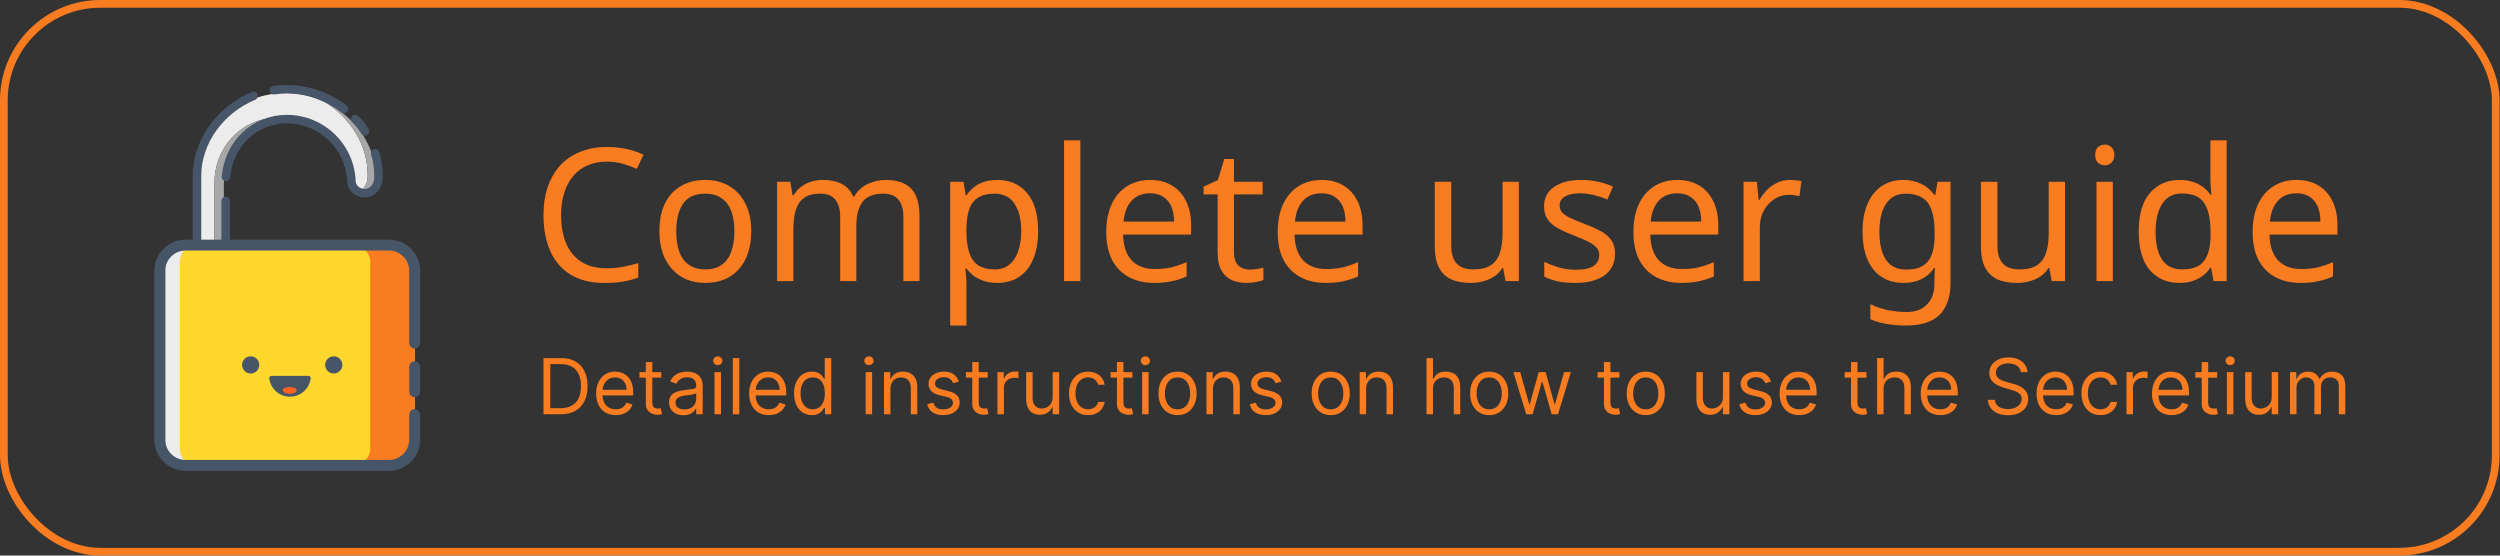 <svg fill="none" height="144" viewBox="0 0 648 144" width="648" xmlns="http://www.w3.org/2000/svg" xmlns:xlink="http://www.w3.org/1999/xlink"><rect x="0" y="0" width="648" height="144" fill="#333333" stroke="none"/><clipPath id="a"><path d="m40 22h68.875v100h-68.875z"/></clipPath><rect height="142" rx="25" stroke="#f97c21" stroke-width="2" width="645.896" x="1" y="1"/><g clip-path="url(#a)"><path d="m48.281 115.738c0 2.377-.094 3.606-.297 3.606h-2.853c-.204 0-2.318-1.229-2.318-3.606v-46.622c0-2.377 1.282-4.303 1.486-4.303h3.614c.204 0 .369 1.927.369 4.303z" fill="#ececec"/><path d="m97.427 46.151c0 .016.001.031.001.047v-.014c0-.011-.001-.022-.001-.033zm-.139-2.31c.012.107.021.216.032.324-.01-.107-.019-.217-.032-.324zm-.206-1.322c.028.15.057.299.081.45-.024-.151-.053-.3-.081-.45zm-1.787 3.279v-.429c0-7.849-4.489-14.768-10.926-18.849 5.392 2.616 9.756 7.171 11.801 12.699-3.241-8.785-12.33-15.123-22.105-15.123-12.212 0-23.781 9.888-23.781 22.087v29.935h5.307v-28.701c0-9.344 7.155-16.919 16.509-16.919 3.012 0 5.018.789 7.454 2.167 6.396 2.258 10.979 4.597 10.979 11.759v3.067c0 1.016.558 1.915 1.414 2.474 1.865-.121 3.349-1.938 3.349-4.167zm2.084-.939c.008.112.015.224.02.337-.006-.113-.013-.225-.02-.337zm-.502-3.313c.039.165.074.332.111.498-.036-.167-.071-.333-.111-.498z" fill="#ececec"/><path d="m55.59 47.419v28.714h2.424v-27.944c0-9.084 6.955-16.448 16.05-16.448 1.948 0 3.817.34 5.551.961l-.063-.035c-2.436-1.377-4.442-2.167-7.454-2.167-9.354 0-16.509 7.574-16.509 16.919zm41.81-2.221c-.006-.113-.013-.225-.02-.337-.016-.232-.036-.464-.06-.695-.011-.107-.019-.217-.032-.324-.035-.291-.077-.582-.124-.872-.025-.15-.053-.3-.081-.45-.03-.159-.061-.317-.094-.475-.036-.167-.071-.333-.111-.498-.029-.12-.061-.239-.092-.358-.087-.338-.183-.674-.288-1.007-.025-.08-.049-.16-.075-.24-.07-.212-.142-.422-.219-.632-.011-.03-.022-.06-.033-.089-2.045-5.527-6.409-10.083-11.801-12.699 6.437 4.081 10.926 11 10.926 18.849v.429c0 2.229-1.483 4.045-3.349 4.167-.006 0-.012.002-.018.002.574.379 1.282.606 2.052.606 1.904 0 3.448-1.819 3.448-4.063v-.313c0-.016-.001-.031-.001-.047-.001-.318-.01-.636-.027-.954z" fill="#a7a7a7"/><path d="m94.6 51.175c-2.539 0-4.604-1.892-4.604-4.218v.632c0-8.608-7.012-15.612-15.63-15.612-7.788 0-13.975 5.889-14.711 14.003-.055.606-.591 1.051-1.197.997-.144-.013-.284-.054-.412-.121-.128-.067-.242-.159-.334-.27s-.163-.239-.206-.377c-.043-.138-.059-.283-.045-.427.842-9.274 7.951-16.006 16.905-16.006 9.834 0 17.834 7.991 17.834 17.813v-.632c0 1.112 1.077 2.017 2.401 2.017 1.325 0 2.403-1.359 2.403-3.029v-.378c0-1.869-.275-3.731-.816-5.536-.042-.138-.056-.284-.041-.427.015-.144.058-.283.126-.41.069-.127.162-.24.274-.331.112-.091.241-.16.38-.201.583-.175 1.197.156 1.372.738.602 2.001.908 4.079.909 6.168v.378c-0 2.884-2.067 5.23-4.606 5.23z" fill="#475569"/><path d="m59.582 77.084h-9.621v-31.517c0-9.182 6.165-17.918 15.342-21.738.269-.108.57-.106.837.006.268.112.48.325.592.592s.113.568.004.836c-.109.269-.319.483-.585.598-8.365 3.483-13.986 11.402-13.986 19.707v29.316h5.214v-22.819c.005-.289.123-.564.329-.767.206-.203.484-.316.773-.316.289 0 .567.114.773.316.206.203.324.478.329.767zm29.611-47.719c-.243 0-.48-.081-.673-.229-4.104-3.166-9.131-4.91-14.155-4.91-1.082 0-2.165.081-3.221.241-.599.09-1.163-.322-1.255-.923-.044-.289.029-.583.202-.818s.433-.392.722-.435c1.175-.177 2.363-.266 3.551-.266 5.509 0 11.015 1.907 15.502 5.369.182.141.315.334.381.554.066.22.062.455-.013.672-.074.217-.215.406-.402.54s-.411.205-.641.205zm5.386 5.778c-.183 0-.363-.045-.524-.132-.161-.087-.298-.212-.398-.365-.123-.187-.245-.375-.367-.563-.684-1.053-.914-1.408-1.972-2.407-.211-.201-.335-.477-.342-.768-.008-.291.101-.574.301-.786.201-.212.477-.335.768-.344.292-.008.575.099.787.299 1.249 1.18 1.581 1.691 2.307 2.809.108.167.227.349.36.552.079.121.134.256.161.398s.026.288-.004.429c-.029.141-.086.276-.168.395s-.185.222-.306.301c-.179.118-.389.181-.604.181z" fill="#475569"/><path d="m107.487 116.182c0 2.457-1.837 4.45-4.103 4.45h-52.672c-2.267 0-4.104-1.993-4.104-4.45v-48.204c0-2.457 1.838-4.449 4.104-4.449h52.672c2.266 0 4.103 1.992 4.103 4.449z" fill="#fdd72c"/><path d="m103.033 63.529h-11.508c2.46 0 4.455 1.992 4.455 4.449v48.204c0 2.457-1.994 4.45-4.455 4.45h11.508c2.46 0 4.454-1.993 4.454-4.45v-48.204c0-2.457-1.994-4.449-4.454-4.449z" fill="#f97c21"/><g fill="#475569"><path d="m62.75 94.583c0 .59.235 1.156.652 1.573.418.417.984.652 1.575.652s1.157-.234 1.575-.652c.418-.417.652-.983.652-1.573 0-.59-.235-1.156-.652-1.573-.418-.417-.984-.652-1.575-.652s-1.157.234-1.575.652c-.418.417-.652.983-.652 1.573z"/><path d="m84.281 94.583c0 .59.235 1.156.652 1.573.418.417.984.652 1.575.652.591 0 1.157-.234 1.575-.652.418-.417.652-.983.652-1.573 0-.59-.235-1.156-.652-1.573-.418-.417-.984-.652-1.575-.652-.591 0-1.157.234-1.575.652-.418.417-.652.983-.652 1.573z"/><path d="m80.526 98.025c.037-.329-.236-.599-.568-.599h-9.607c-.331 0-.603.27-.567.599.298 2.699 2.589 4.799 5.371 4.799 2.782 0 5.073-2.1 5.37-4.799z"/></g><path d="m76.898 101.188c0 .487-.812.883-1.813.883-1.002 0-1.814-.396-1.814-.883s.812-.882 1.814-.882c1.001 0 1.813.395 1.813.882z" fill="#fd631f"/><path d="m100.805 122.046h-52.712c-4.465 0-8.099-3.629-8.099-8.089v-43.754c0-4.46 3.633-8.089 8.099-8.089h52.712c4.466 0 8.099 3.629 8.099 8.089v18.724c0 .781-.635 1.415-1.417 1.415s-1.417-.633-1.417-1.415v-18.724c0-2.9-2.361-5.259-5.265-5.259h-52.712c-2.903 0-5.265 2.359-5.265 5.259v43.754c0 2.9 2.362 5.26 5.265 5.26h52.712c2.904 0 5.266-2.36 5.266-5.26v-6.49c0-.782.634-1.415 1.416-1.415.783 0 1.417.633 1.417 1.415v6.49c0 4.46-3.633 8.089-8.099 8.089z" fill="#475569"/><path d="m107.487 102.949c-.376 0-.736-.149-1.002-.415-.265-.265-.414-.625-.414-1v-6.489c0-.782.634-1.415 1.416-1.415.783 0 1.417.633 1.417 1.415v6.489c0 .781-.634 1.415-1.417 1.415z" fill="#475569"/></g><g fill="#f97c21"><path d="m595.26 46.644c2.208 0 4.096.48 5.664 1.44 1.6.96 2.816 2.32 3.648 4.08.864 1.728 1.296 3.76 1.296 6.096v2.544h-17.616c.064 2.912.8 5.136 2.208 6.672 1.44 1.504 3.44 2.256 6 2.256 1.632 0 3.072-.144 4.32-.432 1.28-.32 2.592-.768 3.936-1.344v3.696c-1.312.576-2.608.992-3.888 1.248-1.28.288-2.8.432-4.56.432-2.432 0-4.592-.496-6.48-1.488-1.856-.992-3.312-2.464-4.368-4.416-1.024-1.984-1.536-4.4-1.536-7.248 0-2.816.464-5.232 1.392-7.248.96-2.016 2.288-3.568 3.984-4.656 1.728-1.088 3.728-1.632 6-1.632zm-.048 3.456c-2.016 0-3.616.656-4.8 1.968-1.152 1.28-1.84 3.072-2.064 5.376h13.104c0-1.472-.224-2.752-.672-3.84s-1.136-1.936-2.064-2.544c-.896-.64-2.064-.96-3.504-.96z"/><path d="m564.913 73.332c-3.2 0-5.76-1.104-7.68-3.312-1.92-2.24-2.88-5.568-2.88-9.984s.96-7.744 2.88-9.984c1.952-2.272 4.528-3.408 7.728-3.408 1.344 0 2.512.176 3.504.528.992.32 1.856.768 2.592 1.344s1.36 1.216 1.872 1.92h.288c-.032-.416-.096-1.024-.192-1.824-.064-.832-.096-1.488-.096-1.968v-10.272h4.224v36.48h-3.408l-.624-3.456h-.192c-.512.736-1.136 1.408-1.872 2.016-.736.576-1.616 1.04-2.64 1.392-.992.352-2.16.528-3.504.528zm.672-3.504c2.72 0 4.624-.736 5.712-2.208 1.12-1.504 1.68-3.76 1.68-6.768v-.768c0-3.2-.528-5.648-1.584-7.344-1.056-1.728-3.008-2.592-5.856-2.592-2.272 0-3.984.912-5.136 2.736-1.12 1.792-1.68 4.208-1.68 7.248 0 3.072.56 5.456 1.68 7.152 1.152 1.696 2.88 2.544 5.184 2.544z"/><path d="m547.642 47.124v25.728h-4.224v-25.728zm-2.064-9.648c.64 0 1.2.224 1.68.672.512.416.768 1.088.768 2.016 0 .896-.256 1.568-.768 2.016-.48.448-1.04.672-1.68.672-.704 0-1.296-.224-1.776-.672s-.72-1.12-.72-2.016c0-.928.24-1.6.72-2.016.48-.448 1.072-.672 1.776-.672z"/><path d="m535.25 47.124v25.728h-3.456l-.624-3.408h-.192c-.544.896-1.248 1.632-2.112 2.208s-1.808.992-2.832 1.248c-1.024.288-2.096.432-3.216.432-2.048 0-3.776-.32-5.184-.96-1.376-.672-2.416-1.696-3.12-3.072s-1.056-3.152-1.056-5.328v-16.848h4.272v16.56c0 2.048.464 3.584 1.392 4.608s2.368 1.536 4.32 1.536c1.92 0 3.424-.352 4.512-1.056 1.12-.736 1.904-1.792 2.352-3.168.48-1.408.72-3.104.72-5.088v-13.392z"/><path d="m493.335 46.644c1.696 0 3.216.32 4.56.96 1.376.64 2.544 1.616 3.504 2.928h.24l.576-3.408h3.36v26.16c0 2.432-.416 4.464-1.248 6.096-.832 1.664-2.096 2.912-3.792 3.744s-3.856 1.248-6.48 1.248c-1.856 0-3.568-.144-5.136-.432-1.536-.256-2.912-.656-4.128-1.2v-3.888c.832.416 1.744.768 2.736 1.056.992.32 2.064.56 3.216.72s2.336.24 3.552.24c2.208 0 3.936-.656 5.184-1.968 1.28-1.28 1.92-3.04 1.92-5.28v-1.008c0-.384.016-.928.048-1.632.032-.736.064-1.248.096-1.536h-.192c-.896 1.312-2.016 2.288-3.36 2.928-1.312.64-2.848.96-4.608.96-3.328 0-5.936-1.168-7.824-3.504-1.856-2.336-2.784-5.6-2.784-9.792 0-2.752.416-5.12 1.248-7.104.864-2.016 2.08-3.568 3.648-4.656s3.456-1.632 5.664-1.632zm.576 3.552c-1.44 0-2.672.384-3.696 1.152-.992.768-1.76 1.888-2.304 3.36-.512 1.472-.768 3.264-.768 5.376 0 3.168.576 5.6 1.728 7.296 1.184 1.664 2.896 2.496 5.136 2.496 1.312 0 2.432-.16 3.36-.48.928-.352 1.696-.88 2.304-1.584.608-.736 1.056-1.664 1.344-2.784s.432-2.448.432-3.984v-1.008c0-2.336-.272-4.224-.816-5.664-.512-1.44-1.328-2.496-2.448-3.168s-2.544-1.008-4.272-1.008z"/><path d="m463.918 46.644c.48 0 .992.032 1.536.096.576.032 1.072.096 1.488.192l-.528 3.888c-.416-.096-.88-.176-1.392-.24-.48-.064-.944-.096-1.392-.096-.992 0-1.936.208-2.832.624s-1.696 1.008-2.4 1.776c-.704.736-1.264 1.632-1.68 2.688-.384 1.056-.576 2.24-.576 3.552v13.728h-4.224v-25.728h3.456l.48 4.704h.192c.544-.96 1.2-1.824 1.968-2.592.768-.8 1.648-1.424 2.64-1.872.992-.48 2.08-.72 3.264-.72z"/><path d="m434.76 46.644c2.208 0 4.096.48 5.664 1.44 1.6.96 2.816 2.32 3.648 4.08.864 1.728 1.296 3.76 1.296 6.096v2.544h-17.616c.064 2.912.8 5.136 2.208 6.672 1.44 1.504 3.44 2.256 6 2.256 1.632 0 3.072-.144 4.32-.432 1.28-.32 2.592-.768 3.936-1.344v3.696c-1.312.576-2.608.992-3.888 1.248-1.28.288-2.8.432-4.56.432-2.432 0-4.592-.496-6.48-1.488-1.856-.992-3.312-2.464-4.368-4.416-1.024-1.984-1.536-4.4-1.536-7.248 0-2.816.464-5.232 1.392-7.248.96-2.016 2.288-3.568 3.984-4.656 1.728-1.088 3.728-1.632 6-1.632zm-.048 3.456c-2.016 0-3.616.656-4.8 1.968-1.152 1.28-1.84 3.072-2.064 5.376h13.104c0-1.472-.224-2.752-.672-3.84s-1.136-1.936-2.064-2.544c-.896-.64-2.064-.96-3.504-.96z"/><path d="m418.607 65.748c0 1.664-.416 3.056-1.248 4.176s-2.016 1.968-3.552 2.544-3.36.864-5.472.864c-1.792 0-3.344-.144-4.656-.432-1.28-.288-2.416-.688-3.408-1.2v-3.84c1.024.512 2.256.992 3.696 1.44 1.472.416 2.96.624 4.464.624 2.144 0 3.696-.336 4.656-1.008.96-.704 1.44-1.632 1.44-2.784 0-.64-.176-1.216-.528-1.728s-.992-1.024-1.92-1.536c-.896-.512-2.192-1.088-3.888-1.728-1.664-.64-3.088-1.28-4.272-1.92s-2.096-1.408-2.736-2.304-.96-2.048-.96-3.456c0-2.176.88-3.856 2.64-5.04 1.792-1.184 4.128-1.776 7.008-1.776 1.568 0 3.024.16 4.368.48 1.376.288 2.656.704 3.84 1.248l-1.44 3.36c-.704-.32-1.456-.592-2.256-.816-.768-.256-1.552-.448-2.352-.576-.8-.16-1.616-.24-2.448-.24-1.728 0-3.056.288-3.984.864-.896.544-1.344 1.296-1.344 2.256 0 .704.208 1.312.624 1.824.416.48 1.104.96 2.064 1.44.992.448 2.304.992 3.936 1.632 1.632.608 3.024 1.232 4.176 1.872s2.032 1.424 2.64 2.352c.608.896.912 2.032.912 3.408z"/><path d="m393.687 47.124v25.728h-3.456l-.624-3.408h-.192c-.544.896-1.248 1.632-2.112 2.208s-1.808.992-2.832 1.248c-1.024.288-2.096.432-3.216.432-2.048 0-3.776-.32-5.184-.96-1.376-.672-2.416-1.696-3.12-3.072s-1.056-3.152-1.056-5.328v-16.848h4.272v16.56c0 2.048.464 3.584 1.392 4.608s2.368 1.536 4.32 1.536c1.92 0 3.424-.352 4.512-1.056 1.12-.736 1.904-1.792 2.352-3.168.48-1.408.72-3.104.72-5.088v-13.392z"/><path d="m342.557 46.644c2.208 0 4.096.48 5.664 1.44 1.6.96 2.816 2.32 3.648 4.08.864 1.728 1.296 3.76 1.296 6.096v2.544h-17.616c.064 2.912.8 5.136 2.208 6.672 1.44 1.504 3.44 2.256 6 2.256 1.632 0 3.072-.144 4.32-.432 1.28-.32 2.592-.768 3.936-1.344v3.696c-1.312.576-2.608.992-3.888 1.248-1.28.288-2.8.432-4.56.432-2.432 0-4.592-.496-6.48-1.488-1.856-.992-3.312-2.464-4.368-4.416-1.024-1.984-1.536-4.4-1.536-7.248 0-2.816.464-5.232 1.392-7.248.96-2.016 2.288-3.568 3.984-4.656 1.728-1.088 3.728-1.632 6-1.632zm-.048 3.456c-2.016 0-3.616.656-4.8 1.968-1.152 1.28-1.84 3.072-2.064 5.376h13.104c0-1.472-.224-2.752-.672-3.84s-1.136-1.936-2.064-2.544c-.896-.64-2.064-.96-3.504-.96z"/><path d="m323.869 69.876c.64 0 1.296-.048 1.968-.144.672-.128 1.216-.256 1.632-.384v3.216c-.448.224-1.088.4-1.92.528-.832.16-1.632.24-2.4.24-1.344 0-2.592-.224-3.744-.672-1.12-.48-2.032-1.296-2.736-2.448s-1.056-2.768-1.056-4.848v-14.976h-3.648v-2.016l3.696-1.68 1.68-5.472h2.496v5.904h7.44v3.264h-7.44v14.88c0 1.568.368 2.736 1.104 3.504.768.736 1.744 1.104 2.928 1.104z"/><path d="m298.119 46.644c2.208 0 4.096.48 5.664 1.44 1.6.96 2.816 2.32 3.648 4.08.864 1.728 1.296 3.76 1.296 6.096v2.544h-17.616c.064 2.912.8 5.136 2.208 6.672 1.44 1.504 3.44 2.256 6 2.256 1.632 0 3.072-.144 4.32-.432 1.28-.32 2.592-.768 3.936-1.344v3.696c-1.312.576-2.608.992-3.888 1.248-1.28.288-2.8.432-4.56.432-2.432 0-4.592-.496-6.48-1.488-1.856-.992-3.312-2.464-4.368-4.416-1.024-1.984-1.536-4.4-1.536-7.248 0-2.816.464-5.232 1.392-7.248.96-2.016 2.288-3.568 3.984-4.656 1.728-1.088 3.728-1.632 6-1.632zm-.048 3.456c-2.016 0-3.616.656-4.8 1.968-1.152 1.28-1.84 3.072-2.064 5.376h13.104c0-1.472-.224-2.752-.672-3.84s-1.136-1.936-2.064-2.544c-.896-.64-2.064-.96-3.504-.96z"/><path d="m280.032 72.852h-4.224v-36.48h4.224z"/><path d="m258.517 46.644c3.168 0 5.712 1.104 7.632 3.312 1.952 2.208 2.928 5.536 2.928 9.984 0 2.912-.448 5.376-1.344 7.392-.864 1.984-2.096 3.488-3.696 4.512-1.568.992-3.424 1.488-5.568 1.488-1.312 0-2.48-.176-3.504-.528s-1.904-.8-2.64-1.344c-.704-.576-1.312-1.2-1.824-1.872h-.288c.064.544.128 1.232.192 2.064s.096 1.552.096 2.16v10.56h-4.224v-37.248h3.456l.576 3.504h.192c.512-.736 1.12-1.408 1.824-2.016.736-.608 1.6-1.088 2.592-1.44 1.024-.352 2.224-.528 3.6-.528zm-.768 3.552c-1.728 0-3.12.336-4.176 1.008-1.056.64-1.824 1.616-2.304 2.928s-.736 2.976-.768 4.992v.816c0 2.112.224 3.904.672 5.376s1.2 2.592 2.256 3.36c1.088.768 2.56 1.152 4.416 1.152 1.568 0 2.848-.432 3.84-1.296 1.024-.864 1.776-2.032 2.256-3.504.512-1.504.768-3.216.768-5.136 0-2.944-.576-5.296-1.728-7.056-1.12-1.76-2.864-2.64-5.232-2.64z"/><path d="m229.642 46.644c2.912 0 5.088.752 6.528 2.256 1.44 1.472 2.16 3.872 2.16 7.2v16.752h-4.176v-16.56c0-2.016-.432-3.536-1.296-4.56-.832-1.024-2.144-1.536-3.936-1.536-2.496 0-4.288.72-5.376 2.16-1.056 1.44-1.584 3.536-1.584 6.288v14.208h-4.176v-16.56c0-1.344-.192-2.464-.576-3.36-.384-.928-.96-1.616-1.728-2.064s-1.76-.672-2.976-.672c-1.728 0-3.088.368-4.08 1.104-.992.704-1.712 1.744-2.16 3.12-.416 1.376-.624 3.072-.624 5.088v13.344h-4.224v-25.728h3.408l.624 3.504h.24c.544-.896 1.2-1.632 1.968-2.208.8-.608 1.68-1.056 2.64-1.344s1.952-.432 2.976-.432c1.984 0 3.632.352 4.944 1.056 1.344.704 2.32 1.792 2.928 3.264h.24c.864-1.472 2.032-2.56 3.504-3.264 1.504-.704 3.088-1.056 4.752-1.056z"/><path d="m194.723 59.94c0 2.144-.288 4.048-.864 5.712-.544 1.632-1.344 3.024-2.4 4.176-1.024 1.152-2.288 2.032-3.792 2.64-1.472.576-3.12.864-4.944.864-1.696 0-3.264-.288-4.704-.864-1.44-.608-2.688-1.488-3.744-2.64s-1.888-2.544-2.496-4.176c-.576-1.664-.864-3.568-.864-5.712 0-2.848.48-5.248 1.44-7.2.96-1.984 2.336-3.488 4.128-4.512 1.792-1.056 3.92-1.584 6.384-1.584 2.336 0 4.384.528 6.144 1.584 1.792 1.024 3.184 2.528 4.176 4.512 1.024 1.952 1.536 4.352 1.536 7.2zm-19.44 0c0 2.016.256 3.776.768 5.28.544 1.472 1.376 2.608 2.496 3.408s2.544 1.2 4.272 1.2 3.152-.4 4.272-1.2 1.936-1.936 2.448-3.408c.544-1.504.816-3.264.816-5.28 0-2.048-.272-3.792-.816-5.232s-1.376-2.544-2.496-3.312c-1.088-.8-2.512-1.2-4.272-1.2-2.624 0-4.528.864-5.712 2.592s-1.776 4.112-1.776 7.152z"/><path d="m157.291 41.892c-1.824 0-3.472.32-4.944.96-1.472.608-2.72 1.52-3.744 2.736-1.024 1.184-1.808 2.64-2.352 4.368-.544 1.696-.816 3.616-.816 5.76 0 2.816.432 5.264 1.296 7.344.896 2.08 2.208 3.68 3.936 4.8 1.76 1.12 3.952 1.68 6.576 1.68 1.504 0 2.928-.128 4.272-.384s2.656-.576 3.936-.96v3.744c-1.28.48-2.608.832-3.984 1.056-1.344.224-2.96.336-4.848.336-3.488 0-6.4-.72-8.736-2.16s-4.096-3.488-5.28-6.144c-1.152-2.656-1.728-5.776-1.728-9.36 0-2.592.352-4.96 1.056-7.104.736-2.144 1.792-4 3.168-5.568 1.408-1.568 3.136-2.768 5.184-3.6 2.048-.864 4.4-1.296 7.056-1.296 1.76 0 3.456.176 5.088.528s3.088.848 4.368 1.488l-1.728 3.648c-1.056-.48-2.24-.912-3.552-1.296-1.28-.384-2.688-.576-4.224-.576z"/><path d="m593.577 107.372v-10.909h1.62v1.704h.142c.227-.582.594-1.034 1.101-1.357.506-.327 1.115-.49 1.825-.49.72 0 1.319.163 1.797.49.483.322.859.774 1.129 1.357h.114c.279-.563.698-1.011 1.257-1.342.558-.336 1.228-.504 2.01-.504.975 0 1.773.305 2.393.916.62.606.931 1.551.931 2.834v7.301h-1.677v-7.301c0-.805-.22-1.38-.66-1.726-.44-.346-.959-.518-1.555-.518-.768 0-1.362.232-1.783.696-.422.459-.632 1.042-.632 1.747v7.102h-1.705v-7.471c0-.62-.201-1.12-.603-1.499-.403-.384-.921-.575-1.556-.575-.435 0-.843.116-1.221.348-.375.232-.678.554-.91.966-.227.407-.34.878-.34 1.413v6.818z"/><path d="m588.831 102.912v-6.449h1.676v10.909h-1.676v-1.846h-.113c-.256.554-.654 1.025-1.194 1.413-.539.384-1.221.575-2.045.575-.682 0-1.288-.149-1.818-.447-.53-.303-.947-.758-1.25-1.364-.303-.611-.455-1.38-.455-2.308v-6.932h1.676v6.818c0 .796.223 1.43.668 1.904.45.473 1.023.71 1.719.71.416 0 .84-.107 1.271-.32.436-.213.8-.539 1.094-.98.298-.44.447-1.001.447-1.683z"/><path d="m577.21 107.372v-10.909h1.676v10.909zm.852-12.727c-.326 0-.608-.111-.845-.334-.232-.223-.348-.49-.348-.802s.116-.58.348-.803c.237-.223.519-.334.845-.334.327 0 .607.111.839.334.236.223.355.49.355.803s-.119.58-.355.802c-.232.223-.512.334-.839.334z"/><path d="m574.689 96.463v1.421h-5.653v-1.421zm-4.006-2.614h1.676v10.398c0 .474.069.829.206 1.066.142.232.322.388.54.468.223.076.457.114.703.114.185 0 .336-.01.455-.028.118-.024.213-.043.284-.057l.341 1.505c-.114.043-.272.086-.476.128-.204.048-.462.071-.774.071-.474 0-.938-.102-1.392-.305-.45-.204-.824-.514-1.122-.931-.294-.416-.441-.942-.441-1.576z"/><path d="m562.878 107.599c-1.051 0-1.958-.232-2.72-.696-.758-.468-1.343-1.122-1.755-1.96-.407-.843-.61-1.823-.61-2.94 0-1.118.203-2.102.61-2.955.412-.857.985-1.525 1.719-2.003.739-.483 1.601-.725 2.585-.725.569 0 1.13.095 1.684.284s1.058.497 1.512.923c.455.421.817.98 1.087 1.676.27.696.405 1.553.405 2.571v.71h-8.409v-1.449h6.704c0-.616-.123-1.165-.369-1.648-.241-.483-.587-.864-1.037-1.143-.445-.279-.971-.419-1.577-.419-.667 0-1.245.166-1.733.497-.483.327-.854.753-1.115 1.278-.26.526-.39 1.089-.39 1.691v.966c0 .823.142 1.522.426 2.095.289.568.689 1.001 1.2 1.299.512.294 1.106.441 1.783.441.44 0 .838-.062 1.193-.185.36-.128.67-.317.93-.568.261-.256.462-.573.604-.952l1.619.455c-.17.549-.456 1.032-.859 1.449-.402.412-.9.734-1.491.966-.592.227-1.258.34-1.996.34z"/><path d="m551.195 107.372v-10.909h1.619v1.648h.114c.198-.54.558-.978 1.079-1.314.521-.336 1.108-.504 1.761-.504.124 0 .277.002.462.007s.324.012.419.021v1.705c-.057-.014-.187-.036-.39-.064-.199-.033-.41-.05-.633-.05-.53 0-1.003.111-1.42.334-.412.218-.739.521-.98.909-.237.384-.355.822-.355 1.314v6.903z"/><path d="m544.455 107.599c-1.023 0-1.904-.241-2.643-.724-.738-.483-1.306-1.148-1.704-1.996-.398-.847-.597-1.816-.597-2.905 0-1.108.204-2.085.611-2.933.412-.852.985-1.518 1.719-1.996.739-.483 1.6-.725 2.585-.725.767 0 1.458.142 2.074.426.615.284 1.12.682 1.513 1.193.393.511.637 1.108.731 1.79h-1.676c-.128-.497-.412-.938-.852-1.321-.436-.388-1.023-.582-1.761-.582-.654 0-1.227.171-1.719.511-.488.336-.869.812-1.144 1.427-.27.61-.405 1.328-.405 2.152 0 .842.133 1.576.398 2.201.27.625.649 1.111 1.137 1.456.492.346 1.07.519 1.733.519.435 0 .83-.076 1.186-.228.355-.151.655-.369.902-.653.246-.284.421-.625.525-1.023h1.676c-.094.644-.329 1.224-.703 1.74-.369.512-.859.919-1.47 1.222-.606.298-1.312.447-2.116.447z"/><path d="m532.956 107.599c-1.051 0-1.958-.232-2.72-.696-.758-.468-1.343-1.122-1.754-1.96-.408-.843-.611-1.823-.611-2.94 0-1.118.203-2.102.611-2.955.411-.857.984-1.525 1.718-2.003.739-.483 1.601-.725 2.585-.725.569 0 1.13.095 1.684.284s1.058.497 1.513.923c.454.421.816.98 1.086 1.676.27.696.405 1.553.405 2.571v.71h-8.409v-1.449h6.704c0-.616-.123-1.165-.369-1.648-.241-.483-.587-.864-1.037-1.143-.445-.279-.97-.419-1.577-.419-.667 0-1.245.166-1.732.497-.483.327-.855.753-1.116 1.278-.26.526-.39 1.089-.39 1.691v.966c0 .823.142 1.522.426 2.095.289.568.689 1.001 1.2 1.299.512.294 1.106.441 1.783.441.44 0 .838-.062 1.193-.185.36-.128.67-.317.931-.568.26-.256.461-.573.603-.952l1.62.455c-.171.549-.457 1.032-.86 1.449-.402.412-.899.734-1.491.966-.592.227-1.257.34-1.996.34z"/><path d="m523.81 96.463c-.085-.72-.431-1.278-1.037-1.676s-1.349-.597-2.23-.597c-.644 0-1.207.104-1.69.312-.479.208-.853.495-1.123.859-.265.365-.397.779-.397 1.243 0 .388.092.722.277 1.001.189.275.431.504.724.689.294.18.602.329.923.448.322.114.618.206.888.277l1.478.398c.378.099.8.237 1.264.412.468.175.916.414 1.342.717.431.298.786.682 1.065 1.151.28.468.419 1.044.419 1.725 0 .786-.206 1.497-.617 2.131-.408.635-1.004 1.139-1.79 1.513-.781.374-1.731.561-2.848.561-1.042 0-1.944-.168-2.706-.504-.758-.337-1.354-.805-1.79-1.407-.431-.601-.675-1.299-.732-2.095h1.819c.047.549.232 1.004.554 1.364.326.355.738.62 1.235.795.502.171 1.042.256 1.62.256.672 0 1.276-.109 1.811-.327.535-.222.959-.53 1.271-.923.313-.398.469-.862.469-1.392 0-.483-.135-.876-.405-1.179s-.625-.549-1.065-.739c-.441-.189-.916-.355-1.428-.497l-1.79-.511c-1.136-.327-2.036-.793-2.698-1.399-.663-.606-.995-1.399-.995-2.379 0-.814.22-1.525.661-2.131.445-.611 1.041-1.084 1.789-1.42.753-.341 1.594-.511 2.522-.511.937 0 1.771.168 2.5.504.729.331 1.307.786 1.733 1.364.431.578.658 1.234.682 1.967z"/><path d="m502.936 107.599c-1.051 0-1.957-.232-2.72-.696-.757-.468-1.342-1.122-1.754-1.96-.407-.843-.611-1.823-.611-2.94 0-1.118.204-2.102.611-2.955.412-.857.985-1.525 1.719-2.003.738-.483 1.6-.725 2.585-.725.568 0 1.129.095 1.683.284s1.058.497 1.513.923c.455.421.817.98 1.087 1.676.27.696.404 1.553.404 2.571v.71h-8.409v-1.449h6.705c0-.616-.123-1.165-.369-1.648-.242-.483-.588-.864-1.037-1.143-.445-.279-.971-.419-1.577-.419-.668 0-1.245.166-1.733.497-.483.327-.855.753-1.115 1.278-.26.526-.391 1.089-.391 1.691v.966c0 .823.142 1.522.426 2.095.289.568.689 1.001 1.201 1.299.511.294 1.105.441 1.782.441.441 0 .838-.062 1.194-.185.359-.128.67-.317.93-.568.26-.256.462-.573.604-.952l1.619.455c-.17.549-.457 1.032-.859 1.449-.403.412-.9.734-1.492.966-.592.227-1.257.34-1.996.34z"/><path d="m488.222 100.81v6.562h-1.676v-14.545h1.676v5.341h.142c.256-.564.64-1.011 1.151-1.342.516-.336 1.203-.504 2.06-.504.743 0 1.394.149 1.953.447.558.294.992.746 1.299 1.357.313.606.469 1.378.469 2.315v6.932h-1.676v-6.818c0-.866-.225-1.536-.675-2.01-.445-.478-1.063-.717-1.853-.717-.55 0-1.042.116-1.478.348-.431.232-.771.571-1.022 1.016-.247.445-.37.985-.37 1.62z"/><path d="m483.79 96.463v1.421h-5.653v-1.421zm-4.005-2.614h1.676v10.398c0 .474.069.829.206 1.066.142.232.322.388.54.468.222.076.457.114.703.114.184 0 .336-.01.454-.028.119-.024.213-.043.284-.057l.341 1.505c-.113.043-.272.086-.475.128-.204.048-.462.071-.775.071-.473 0-.937-.102-1.392-.305-.449-.204-.824-.514-1.122-.931-.293-.416-.44-.942-.44-1.576z"/><path d="m466.354 107.599c-1.051 0-1.957-.232-2.72-.696-.757-.468-1.342-1.122-1.754-1.96-.407-.843-.611-1.823-.611-2.94 0-1.118.204-2.102.611-2.955.412-.857.985-1.525 1.719-2.003.738-.483 1.6-.725 2.585-.725.568 0 1.129.095 1.683.284s1.058.497 1.513.923c.454.421.817.98 1.087 1.676.269.696.404 1.553.404 2.571v.71h-8.409v-1.449h6.705c0-.616-.123-1.165-.369-1.648-.242-.483-.588-.864-1.037-1.143-.445-.279-.971-.419-1.577-.419-.668 0-1.245.166-1.733.497-.483.327-.855.753-1.115 1.278-.261.526-.391 1.089-.391 1.691v.966c0 .823.142 1.522.426 2.095.289.568.689 1.001 1.201 1.299.511.294 1.105.441 1.782.441.441 0 .838-.062 1.194-.185.359-.128.67-.317.93-.568.26-.256.462-.573.604-.952l1.619.455c-.17.549-.457 1.032-.859 1.449-.403.412-.9.734-1.492.966-.592.227-1.257.34-1.996.34z"/><path d="m459.059 98.906-1.506.426c-.095-.251-.234-.495-.419-.732-.18-.241-.426-.44-.739-.597-.312-.156-.712-.234-1.2-.234-.668 0-1.224.154-1.669.462-.44.303-.661.689-.661 1.158 0 .417.152.746.455.987.303.242.776.443 1.42.604l1.62.398c.975.237 1.702.599 2.18 1.087.478.482.717 1.105.717 1.867 0 .625-.179 1.184-.539 1.677-.355.492-.853.88-1.492 1.164s-1.382.426-2.23.426c-1.113 0-2.034-.241-2.763-.724s-1.19-1.188-1.385-2.116l1.591-.398c.152.587.438 1.027.86 1.321.426.293.982.44 1.669.44.781 0 1.401-.166 1.86-.497.465-.336.697-.739.697-1.207 0-.379-.133-.696-.398-.952-.265-.26-.673-.455-1.222-.582l-1.818-.427c-.999-.236-1.733-.603-2.202-1.1-.464-.502-.696-1.13-.696-1.883 0-.616.173-1.16.519-1.634.35-.473.826-.845 1.427-1.115.606-.27 1.293-.405 2.06-.405 1.08 0 1.927.237 2.543.71.62.473 1.06 1.099 1.321 1.875z"/><path d="m446.585 102.912v-6.449h1.676v10.909h-1.676v-1.846h-.113c-.256.554-.654 1.025-1.194 1.413-.539.384-1.221.575-2.045.575-.682 0-1.288-.149-1.818-.447-.531-.303-.947-.758-1.25-1.364-.303-.611-.455-1.38-.455-2.308v-6.932h1.676v6.818c0 .796.223 1.43.668 1.904.45.473 1.023.71 1.719.71.416 0 .84-.107 1.271-.32.436-.213.8-.539 1.094-.98.298-.44.447-1.001.447-1.683z"/><path d="m426.583 107.599c-.984 0-1.849-.234-2.592-.703-.739-.468-1.316-1.124-1.733-1.967-.412-.843-.618-1.828-.618-2.955 0-1.136.206-2.128.618-2.975.417-.848.994-1.506 1.733-1.974.743-.469 1.608-.703 2.592-.703.985 0 1.847.234 2.586.703.743.469 1.321 1.127 1.733 1.974.416.848.625 1.839.625 2.975 0 1.127-.209 2.112-.625 2.955-.412.843-.99 1.499-1.733 1.967-.739.469-1.601.703-2.586.703zm0-1.505c.749 0 1.364-.192 1.847-.576.483-.383.84-.887 1.072-1.512s.348-1.302.348-2.032c0-.729-.116-1.408-.348-2.038-.232-.63-.589-1.139-1.072-1.527-.483-.388-1.098-.582-1.847-.582-.748 0-1.363.194-1.846.582-.483.388-.841.897-1.073 1.527-.232.63-.348 1.309-.348 2.038 0 .73.116 1.407.348 2.032s.59 1.129 1.073 1.512c.483.384 1.098.576 1.846.576z"/><path d="m419.748 96.463v1.421h-5.654v-1.421zm-4.006-2.614h1.676v10.398c0 .474.069.829.206 1.066.142.232.322.388.54.468.222.076.457.114.703.114.185 0 .336-.01.454-.028.119-.024.213-.043.284-.057l.341 1.505c-.113.043-.272.086-.475.128-.204.048-.462.071-.775.071-.473 0-.937-.102-1.392-.305-.449-.204-.824-.514-1.122-.931-.293-.416-.44-.942-.44-1.576z"/><path d="m395.6 107.372-3.324-10.909h1.761l2.358 8.352h.114l2.329-8.352h1.79l2.301 8.324h.114l2.358-8.324h1.761l-3.324 10.909h-1.647l-2.387-8.38h-.17l-2.387 8.38z"/><path d="m385.998 107.599c-.985 0-1.849-.234-2.593-.703-.738-.468-1.316-1.124-1.733-1.967-.412-.843-.618-1.828-.618-2.955 0-1.136.206-2.128.618-2.975.417-.848.995-1.506 1.733-1.974.744-.469 1.608-.703 2.593-.703.984 0 1.846.234 2.585.703.743.469 1.321 1.127 1.733 1.974.416.848.625 1.839.625 2.975 0 1.127-.209 2.112-.625 2.955-.412.843-.99 1.499-1.733 1.967-.739.469-1.601.703-2.585.703zm0-1.505c.748 0 1.363-.192 1.846-.576.483-.383.841-.887 1.073-1.512s.348-1.302.348-2.032c0-.729-.116-1.408-.348-2.038-.232-.63-.59-1.139-1.073-1.527-.483-.388-1.098-.582-1.846-.582-.749 0-1.364.194-1.847.582-.483.388-.841.897-1.073 1.527-.232.63-.348 1.309-.348 2.038 0 .73.116 1.407.348 2.032s.59 1.129 1.073 1.512c.483.384 1.098.576 1.847.576z"/><path d="m371.425 100.81v6.562h-1.676v-14.545h1.676v5.341h.142c.256-.564.64-1.011 1.151-1.342.516-.336 1.203-.504 2.06-.504.743 0 1.394.149 1.953.447.559.294.992.746 1.3 1.357.312.606.468 1.378.468 2.315v6.932h-1.676v-6.818c0-.866-.225-1.536-.675-2.01-.445-.478-1.063-.717-1.853-.717-.55 0-1.042.116-1.478.348-.43.232-.771.571-1.022 1.016-.246.445-.37.985-.37 1.62z"/><path d="m354.101 100.81v6.562h-1.676v-10.909h1.619v1.704h.142c.256-.554.644-.999 1.165-1.335.521-.341 1.193-.511 2.017-.511.739 0 1.385.152 1.939.455.554.298.985.753 1.293 1.364.308.606.461 1.373.461 2.301v6.932h-1.676v-6.818c0-.857-.222-1.525-.667-2.003-.445-.483-1.056-.725-1.833-.725-.535 0-1.013.116-1.434.348-.417.232-.746.571-.988 1.016-.241.445-.362.985-.362 1.62z"/><path d="m344.923 107.599c-.985 0-1.849-.234-2.592-.703-.739-.468-1.316-1.124-1.733-1.967-.412-.843-.618-1.828-.618-2.955 0-1.136.206-2.128.618-2.975.417-.848.994-1.506 1.733-1.974.743-.469 1.607-.703 2.592-.703s1.847.234 2.586.703c.743.469 1.321 1.127 1.732 1.974.417.848.625 1.839.625 2.975 0 1.127-.208 2.112-.625 2.955-.411.843-.989 1.499-1.732 1.967-.739.469-1.601.703-2.586.703zm0-1.505c.748 0 1.364-.192 1.847-.576.483-.383.84-.887 1.072-1.512s.348-1.302.348-2.032c0-.729-.116-1.408-.348-2.038-.232-.63-.589-1.139-1.072-1.527-.483-.388-1.099-.582-1.847-.582s-1.363.194-1.846.582c-.483.388-.841.897-1.073 1.527-.232.63-.348 1.309-.348 2.038 0 .73.116 1.407.348 2.032s.59 1.129 1.073 1.512c.483.384 1.098.576 1.846.576z"/><path d="m332.145 98.906-1.506.426c-.095-.251-.234-.495-.419-.732-.18-.241-.426-.44-.739-.597-.312-.156-.712-.234-1.2-.234-.668 0-1.224.154-1.669.462-.44.303-.661.689-.661 1.158 0 .417.152.746.455.987.303.242.776.443 1.42.604l1.62.398c.975.237 1.702.599 2.18 1.087.478.482.717 1.105.717 1.867 0 .625-.18 1.184-.539 1.677-.355.492-.853.88-1.492 1.164s-1.382.426-2.23.426c-1.113 0-2.034-.241-2.763-.724s-1.191-1.188-1.385-2.116l1.591-.398c.152.587.438 1.027.86 1.321.426.293.982.44 1.669.44.781 0 1.401-.166 1.86-.497.464-.336.696-.739.696-1.207 0-.379-.132-.696-.397-.952-.265-.26-.673-.455-1.222-.582l-1.818-.427c-.999-.236-1.733-.603-2.202-1.1-.464-.502-.696-1.13-.696-1.883 0-.616.173-1.16.519-1.634.35-.473.826-.845 1.427-1.115.606-.27 1.293-.405 2.06-.405 1.079 0 1.927.237 2.543.71.62.473 1.06 1.099 1.321 1.875z"/><path d="m314.394 100.81v6.562h-1.676v-10.909h1.619v1.704h.142c.256-.554.644-.999 1.165-1.335.521-.341 1.193-.511 2.017-.511.739 0 1.385.152 1.939.455.554.298.985.753 1.293 1.364.307.606.461 1.373.461 2.301v6.932h-1.676v-6.818c0-.857-.222-1.525-.667-2.003-.445-.483-1.056-.725-1.833-.725-.535 0-1.013.116-1.434.348-.417.232-.746.571-.988 1.016-.241.445-.362.985-.362 1.62z"/><path d="m305.216 107.599c-.985 0-1.849-.234-2.592-.703-.739-.468-1.316-1.124-1.733-1.967-.412-.843-.618-1.828-.618-2.955 0-1.136.206-2.128.618-2.975.417-.848.994-1.506 1.733-1.974.743-.469 1.607-.703 2.592-.703s1.847.234 2.585.703c.744.469 1.322 1.127 1.733 1.974.417.848.625 1.839.625 2.975 0 1.127-.208 2.112-.625 2.955-.411.843-.989 1.499-1.733 1.967-.738.469-1.6.703-2.585.703zm0-1.505c.748 0 1.364-.192 1.847-.576.483-.383.84-.887 1.072-1.512s.348-1.302.348-2.032c0-.729-.116-1.408-.348-2.038-.232-.63-.589-1.139-1.072-1.527-.483-.388-1.099-.582-1.847-.582s-1.363.194-1.846.582c-.483.388-.841.897-1.073 1.527-.232.63-.348 1.309-.348 2.038 0 .73.116 1.407.348 2.032s.59 1.129 1.073 1.512c.483.384 1.098.576 1.846.576z"/><path d="m296.038 107.372v-10.909h1.676v10.909zm.853-12.727c-.327 0-.609-.111-.846-.334-.232-.223-.348-.49-.348-.802s.116-.58.348-.803c.237-.223.519-.334.846-.334.326 0 .606.111.838.334.236.223.355.49.355.803s-.119.58-.355.802c-.232.223-.512.334-.838.334z"/><path d="m293.517 96.463v1.421h-5.653v-1.421zm-4.006-2.614h1.677v10.398c0 .474.068.829.205 1.066.143.232.322.388.54.468.223.076.457.114.703.114.185 0 .337-.01.455-.028.118-.024.213-.043.284-.057l.341 1.505c-.114.043-.272.086-.476.128-.204.048-.462.071-.774.071-.474 0-.938-.102-1.392-.305-.45-.204-.824-.514-1.122-.931-.294-.416-.441-.942-.441-1.576z"/><path d="m282.033 107.599c-1.023 0-1.904-.241-2.642-.724-.739-.483-1.307-1.148-1.705-1.996-.398-.847-.597-1.816-.597-2.905 0-1.108.204-2.085.611-2.933.412-.852.985-1.518 1.719-1.996.739-.483 1.6-.725 2.585-.725.767 0 1.459.142 2.074.426.616.284 1.12.682 1.513 1.193.393.511.637 1.108.731 1.79h-1.676c-.128-.497-.412-.938-.852-1.321-.436-.388-1.023-.582-1.761-.582-.654 0-1.227.171-1.719.511-.488.336-.869.812-1.144 1.427-.269.61-.404 1.328-.404 2.152 0 .842.132 1.576.397 2.201.27.625.649 1.111 1.137 1.456.492.346 1.07.519 1.733.519.435 0 .831-.076 1.186-.228.355-.151.656-.369.902-.653s.421-.625.525-1.023h1.676c-.094.644-.329 1.224-.703 1.74-.369.512-.859.919-1.47 1.222-.606.298-1.311.447-2.116.447z"/><path d="m272.855 102.912v-6.449h1.676v10.909h-1.676v-1.846h-.114c-.256.554-.653 1.025-1.193 1.413-.54.384-1.222.575-2.046.575-.681 0-1.287-.149-1.818-.447-.53-.303-.947-.758-1.25-1.364-.303-.611-.454-1.38-.454-2.308v-6.932h1.676v6.818c0 .796.222 1.43.667 1.904.45.473 1.023.71 1.719.71.417 0 .841-.107 1.272-.32.435-.213.8-.539 1.093-.98.299-.44.448-1.001.448-1.683z"/><path d="m258.538 107.372v-10.909h1.62v1.648h.113c.199-.54.559-.978 1.08-1.314.521-.336 1.108-.504 1.761-.504.123 0 .277.002.462.007s.324.012.419.021v1.705c-.057-.014-.187-.036-.391-.064-.199-.033-.409-.05-.632-.05-.53 0-1.004.111-1.42.334-.412.218-.739.521-.98.909-.237.384-.356.822-.356 1.314v6.903z"/><path d="m256.017 96.463v1.421h-5.653v-1.421zm-4.006-2.614h1.677v10.398c0 .474.068.829.205 1.066.143.232.322.388.54.468.223.076.457.114.703.114.185 0 .337-.01.455-.028.118-.024.213-.043.284-.057l.341 1.505c-.114.043-.272.086-.476.128-.204.048-.462.071-.774.071-.474 0-.938-.102-1.392-.305-.45-.204-.824-.514-1.122-.931-.294-.416-.441-.942-.441-1.576z"/><path d="m248.551 98.906-1.506.426c-.095-.251-.234-.495-.419-.732-.18-.241-.426-.44-.739-.597-.312-.156-.712-.234-1.2-.234-.667 0-1.224.154-1.669.462-.44.303-.66.689-.66 1.158 0 .417.151.746.454.987.303.242.777.443 1.421.604l1.619.398c.975.237 1.702.599 2.18 1.087.479.482.718 1.105.718 1.867 0 .625-.18 1.184-.54 1.677-.355.492-.852.88-1.492 1.164-.639.284-1.382.426-2.23.426-1.112 0-2.033-.241-2.762-.724-.73-.483-1.191-1.188-1.385-2.116l1.59-.398c.152.587.438 1.027.86 1.321.426.293.982.44 1.669.44.781 0 1.401-.166 1.861-.497.464-.336.696-.739.696-1.207 0-.379-.133-.696-.398-.952-.265-.26-.672-.455-1.222-.582l-1.818-.427c-.999-.236-1.733-.603-2.201-1.1-.465-.502-.697-1.13-.697-1.883 0-.616.173-1.16.519-1.634.35-.473.826-.845 1.428-1.115.606-.27 1.292-.405 2.059-.405 1.08 0 1.927.237 2.543.71.62.473 1.06 1.099 1.321 1.875z"/><path d="m230.8 100.81v6.562h-1.676v-10.909h1.62v1.704h.142c.255-.554.644-.999 1.164-1.335.521-.341 1.194-.511 2.017-.511.739 0 1.385.152 1.939.455.554.298.985.753 1.293 1.364.308.606.462 1.373.462 2.301v6.932h-1.677v-6.818c0-.857-.222-1.525-.667-2.003-.445-.483-1.056-.725-1.833-.725-.535 0-1.013.116-1.434.348-.417.232-.746.571-.987 1.016-.242.445-.363.985-.363 1.62z"/><path d="m224.378 107.372v-10.909h1.676v10.909zm.853-12.727c-.327 0-.609-.111-.846-.334-.232-.223-.348-.49-.348-.802s.116-.58.348-.803c.237-.223.519-.334.846-.334.326 0 .606.111.838.334.236.223.355.49.355.803s-.119.58-.355.802c-.232.223-.512.334-.838.334z"/><path d="m210.451 107.6c-.909 0-1.712-.23-2.408-.689-.696-.464-1.241-1.118-1.634-1.961-.393-.847-.589-1.849-.589-3.004 0-1.146.196-2.14.589-2.983s.94-1.494 1.641-1.953 1.51-.689 2.429-.689c.71 0 1.271.118 1.683.355.417.232.734.497.952.795.223.293.395.535.518.724h.142v-5.369h1.677v14.545h-1.62v-1.676h-.199c-.123.199-.298.45-.525.753-.227.298-.552.566-.973.802-.422.233-.983.349-1.683.349zm.227-1.506c.672 0 1.24-.175 1.704-.526.464-.355.817-.845 1.059-1.47.241-.63.362-1.356.362-2.18 0-.815-.118-1.527-.355-2.138-.237-.616-.587-1.094-1.051-1.435-.464-.346-1.037-.518-1.719-.518-.71 0-1.302.182-1.776.547-.468.36-.821.85-1.058 1.47-.232.615-.348 1.307-.348 2.074 0 .776.118 1.482.355 2.116.242.63.597 1.132 1.066 1.506.473.369 1.06.554 1.761.554z"/><path d="m199.265 107.599c-1.052 0-1.958-.232-2.721-.696-.757-.468-1.342-1.122-1.754-1.96-.407-.843-.611-1.823-.611-2.94 0-1.118.204-2.102.611-2.955.412-.857.985-1.525 1.719-2.003.739-.483 1.6-.725 2.585-.725.568 0 1.129.095 1.683.284s1.059.497 1.513.923c.455.421.817.98 1.087 1.676.27.696.405 1.553.405 2.571v.71h-8.409v-1.449h6.704c0-.616-.123-1.165-.369-1.648-.242-.483-.587-.864-1.037-1.143-.445-.279-.971-.419-1.577-.419-.668 0-1.245.166-1.733.497-.483.327-.855.753-1.115 1.278-.26.526-.391 1.089-.391 1.691v.966c0 .823.143 1.522.427 2.095.288.568.689 1.001 1.2 1.299.511.294 1.105.441 1.783.441.44 0 .838-.062 1.193-.185.36-.128.67-.317.93-.568.261-.256.462-.573.604-.952l1.619.455c-.17.549-.457 1.032-.859 1.449-.403.412-.9.734-1.492.966-.592.227-1.257.34-1.995.34z"/><path d="m191.621 92.827v14.545h-1.676v-14.545z"/><path d="m185.198 107.372v-10.909h1.677v10.909zm.853-12.727c-.327 0-.609-.111-.845-.334-.232-.223-.348-.49-.348-.802s.116-.58.348-.803c.236-.223.518-.334.845-.334.326 0 .606.111.838.334.237.223.355.49.355.803s-.118.58-.355.802c-.232.223-.512.334-.838.334z"/><path d="m177.139 107.628c-.691 0-1.318-.13-1.882-.391-.563-.265-1.011-.646-1.342-1.143-.332-.502-.497-1.108-.497-1.818 0-.625.123-1.132.369-1.52.246-.393.575-.701.987-.924.412-.222.867-.388 1.364-.497.502-.113 1.006-.203 1.513-.27.662-.085 1.2-.149 1.612-.191.416-.048.719-.126.909-.235.194-.109.291-.298.291-.568v-.057c0-.701-.192-1.245-.575-1.633-.379-.388-.954-.582-1.726-.582-.8 0-1.428.175-1.882.526-.455.35-.774.724-.959 1.122l-1.591-.568c.284-.663.663-1.179 1.136-1.548.479-.374 1-.634 1.563-.781.568-.151 1.127-.227 1.676-.227.35 0 .753.043 1.207.128.46.081.902.249 1.329.504.43.256.788.642 1.072 1.158s.426 1.207.426 2.074v7.187h-1.676v-1.477h-.085c-.114.237-.303.49-.568.76-.266.27-.618.499-1.059.689-.44.189-.977.284-1.612.284zm.256-1.506c.663 0 1.221-.13 1.676-.39.459-.261.805-.597 1.037-1.009.237-.412.355-.845.355-1.3v-1.534c-.071.085-.227.164-.469.235-.236.066-.511.125-.824.177-.307.048-.608.09-.902.128-.288.033-.523.062-.703.085-.435.057-.842.149-1.221.277-.374.123-.677.31-.909.561-.228.247-.341.583-.341 1.009 0 .582.215 1.023.646 1.321.436.293.987.44 1.655.44z"/><path d="m171.408 96.463v1.421h-5.654v-1.421zm-4.006-2.614h1.676v10.398c0 .474.069.829.206 1.066.142.232.322.388.54.468.222.076.457.114.703.114.185 0 .336-.01.455-.028.118-.024.213-.043.284-.057l.341 1.505c-.114.043-.273.086-.476.128-.204.048-.462.071-.774.071-.474 0-.938-.102-1.392-.305-.45-.204-.824-.514-1.123-.931-.293-.416-.44-.942-.44-1.576z"/><path d="m159.597 107.599c-1.052 0-1.958-.232-2.721-.696-.757-.468-1.342-1.122-1.754-1.96-.407-.843-.611-1.823-.611-2.94 0-1.118.204-2.102.611-2.955.412-.857.985-1.525 1.719-2.003.739-.483 1.6-.725 2.585-.725.568 0 1.129.095 1.683.284s1.059.497 1.513.923c.455.421.817.98 1.087 1.676.27.696.405 1.553.405 2.571v.71h-8.409v-1.449h6.704c0-.616-.123-1.165-.369-1.648-.242-.483-.587-.864-1.037-1.143-.445-.279-.971-.419-1.577-.419-.667 0-1.245.166-1.733.497-.483.327-.854.753-1.115 1.278-.26.526-.391 1.089-.391 1.691v.966c0 .823.143 1.522.427 2.095.288.568.689 1.001 1.2 1.299.511.294 1.105.441 1.783.441.44 0 .838-.062 1.193-.185.36-.128.67-.317.93-.568.261-.256.462-.573.604-.952l1.619.455c-.17.549-.457 1.032-.859 1.449-.403.412-.9.734-1.492.966-.592.227-1.257.34-1.995.34z"/><path d="m145.364 107.372h-4.489v-14.545h4.687c1.411 0 2.619.291 3.623.874 1.003.578 1.773 1.409 2.308 2.493.535 1.079.802 2.372.802 3.878 0 1.515-.269 2.82-.809 3.913-.54 1.089-1.326 1.928-2.358 2.515-1.032.582-2.287.873-3.764.873zm-2.728-1.562h2.614c1.203 0 2.199-.232 2.99-.696s1.38-1.125 1.769-1.982c.388-.857.582-1.877.582-3.061 0-1.174-.192-2.185-.575-3.033-.384-.852-.957-1.506-1.719-1.96-.762-.459-1.712-.689-2.848-.689h-2.813z"/></g></svg>
